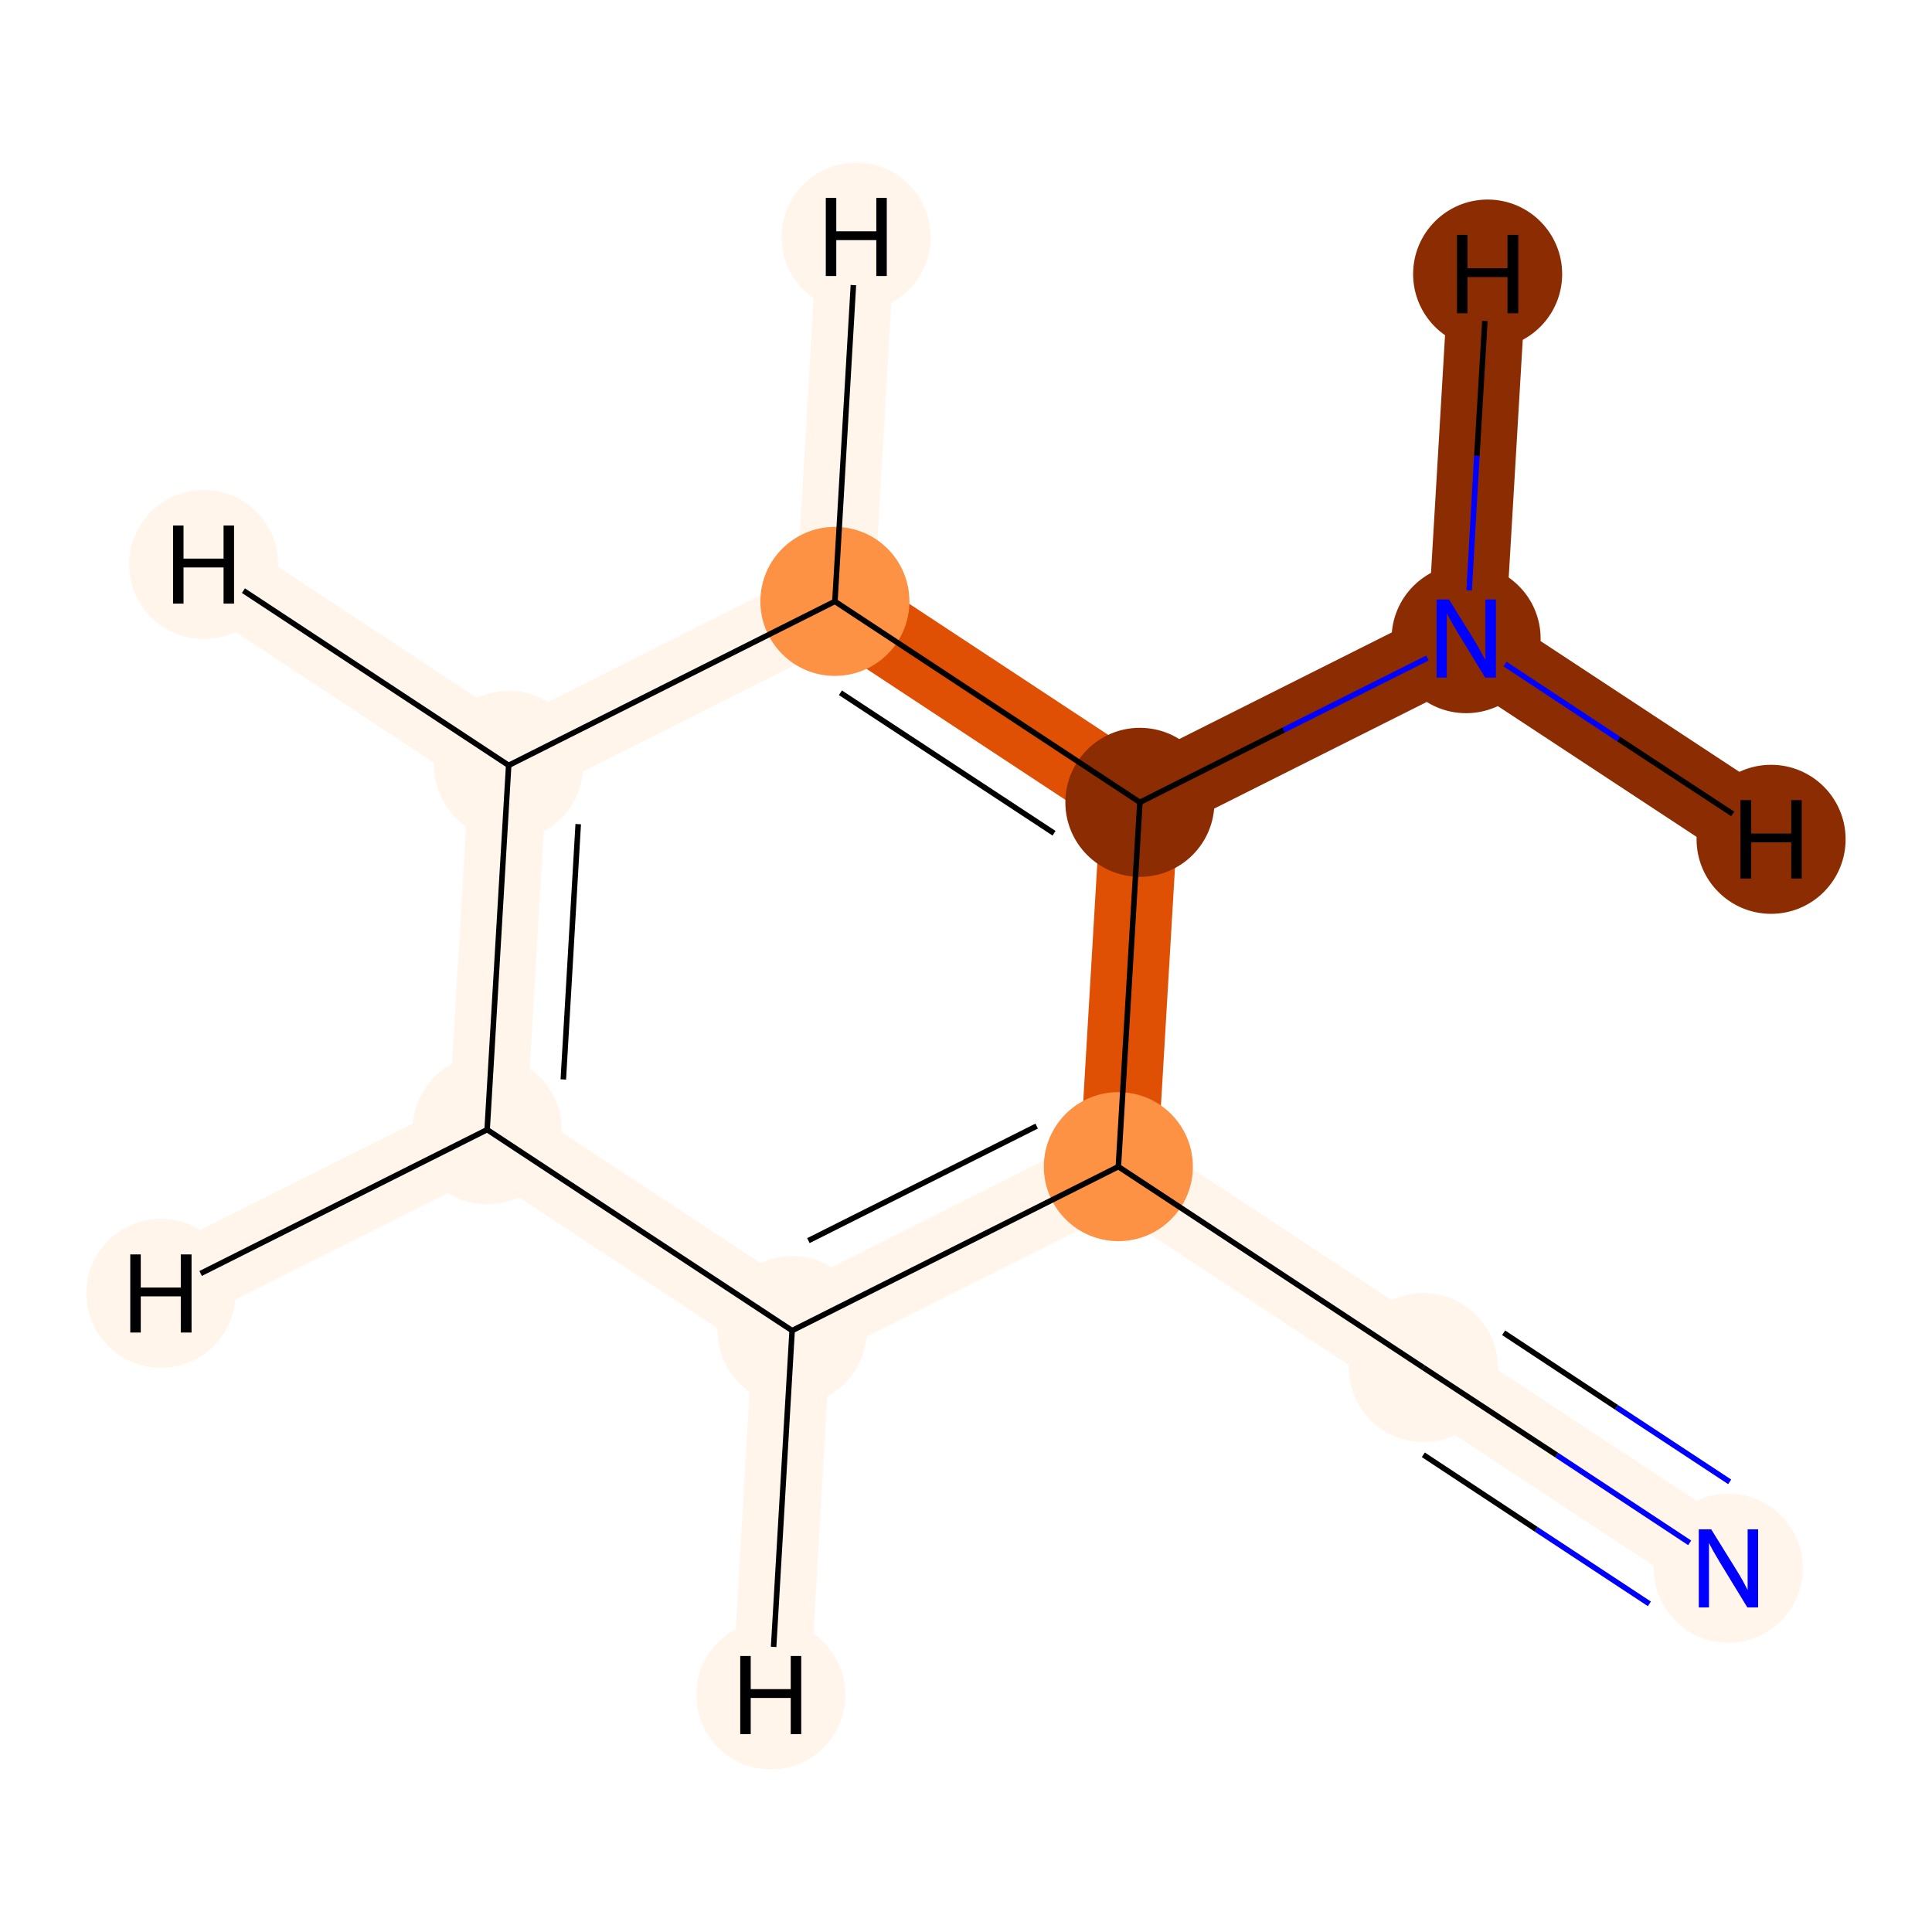 <?xml version='1.0' encoding='iso-8859-1'?>
<svg version='1.1' baseProfile='full'
              xmlns='http://www.w3.org/2000/svg'
                      xmlns:rdkit='http://www.rdkit.org/xml'
                      xmlns:xlink='http://www.w3.org/1999/xlink'
                  xml:space='preserve'
width='700px' height='700px' viewBox='0 0 700 700'>
<!-- END OF HEADER -->
<rect style='opacity:1.0;fill:#FFFFFF;stroke:none' width='700.0' height='700.0' x='0.0' y='0.0'> </rect>
<path d='M 626.2,568.2 L 515.7,495.5' style='fill:none;fill-rule:evenodd;stroke:#FFF5EB;stroke-width:28.2px;stroke-linecap:butt;stroke-linejoin:miter;stroke-opacity:1' />
<path d='M 515.7,495.5 L 405.2,422.7' style='fill:none;fill-rule:evenodd;stroke:#FFF5EB;stroke-width:28.2px;stroke-linecap:butt;stroke-linejoin:miter;stroke-opacity:1' />
<path d='M 405.2,422.7 L 287.0,482.1' style='fill:none;fill-rule:evenodd;stroke:#FFF5EB;stroke-width:28.2px;stroke-linecap:butt;stroke-linejoin:miter;stroke-opacity:1' />
<path d='M 405.2,422.7 L 413.0,290.7' style='fill:none;fill-rule:evenodd;stroke:#DF5005;stroke-width:28.2px;stroke-linecap:butt;stroke-linejoin:miter;stroke-opacity:1' />
<path d='M 287.0,482.1 L 176.5,409.3' style='fill:none;fill-rule:evenodd;stroke:#FFF5EB;stroke-width:28.2px;stroke-linecap:butt;stroke-linejoin:miter;stroke-opacity:1' />
<path d='M 287.0,482.1 L 279.3,614.1' style='fill:none;fill-rule:evenodd;stroke:#FFF5EB;stroke-width:28.2px;stroke-linecap:butt;stroke-linejoin:miter;stroke-opacity:1' />
<path d='M 176.5,409.3 L 184.3,277.3' style='fill:none;fill-rule:evenodd;stroke:#FFF5EB;stroke-width:28.2px;stroke-linecap:butt;stroke-linejoin:miter;stroke-opacity:1' />
<path d='M 176.5,409.3 L 58.3,468.6' style='fill:none;fill-rule:evenodd;stroke:#FFF5EB;stroke-width:28.2px;stroke-linecap:butt;stroke-linejoin:miter;stroke-opacity:1' />
<path d='M 184.3,277.3 L 302.5,217.9' style='fill:none;fill-rule:evenodd;stroke:#FFF5EB;stroke-width:28.2px;stroke-linecap:butt;stroke-linejoin:miter;stroke-opacity:1' />
<path d='M 184.3,277.3 L 73.8,204.5' style='fill:none;fill-rule:evenodd;stroke:#FFF5EB;stroke-width:28.2px;stroke-linecap:butt;stroke-linejoin:miter;stroke-opacity:1' />
<path d='M 302.5,217.9 L 413.0,290.7' style='fill:none;fill-rule:evenodd;stroke:#DF5005;stroke-width:28.2px;stroke-linecap:butt;stroke-linejoin:miter;stroke-opacity:1' />
<path d='M 302.5,217.9 L 310.2,85.9' style='fill:none;fill-rule:evenodd;stroke:#FFF5EB;stroke-width:28.2px;stroke-linecap:butt;stroke-linejoin:miter;stroke-opacity:1' />
<path d='M 413.0,290.7 L 531.2,231.4' style='fill:none;fill-rule:evenodd;stroke:#8C2C03;stroke-width:28.2px;stroke-linecap:butt;stroke-linejoin:miter;stroke-opacity:1' />
<path d='M 531.2,231.4 L 641.7,304.1' style='fill:none;fill-rule:evenodd;stroke:#8C2C03;stroke-width:28.2px;stroke-linecap:butt;stroke-linejoin:miter;stroke-opacity:1' />
<path d='M 531.2,231.4 L 539.0,99.3' style='fill:none;fill-rule:evenodd;stroke:#8C2C03;stroke-width:28.2px;stroke-linecap:butt;stroke-linejoin:miter;stroke-opacity:1' />
<ellipse cx='626.2' cy='568.2' rx='26.5' ry='26.5'  style='fill:#FFF5EB;fill-rule:evenodd;stroke:#FFF5EB;stroke-width:1.0px;stroke-linecap:butt;stroke-linejoin:miter;stroke-opacity:1' />
<ellipse cx='515.7' cy='495.5' rx='26.5' ry='26.5'  style='fill:#FFF5EB;fill-rule:evenodd;stroke:#FFF5EB;stroke-width:1.0px;stroke-linecap:butt;stroke-linejoin:miter;stroke-opacity:1' />
<ellipse cx='405.2' cy='422.7' rx='26.5' ry='26.5'  style='fill:#FD9244;fill-rule:evenodd;stroke:#FD9244;stroke-width:1.0px;stroke-linecap:butt;stroke-linejoin:miter;stroke-opacity:1' />
<ellipse cx='287.0' cy='482.1' rx='26.5' ry='26.5'  style='fill:#FFF5EB;fill-rule:evenodd;stroke:#FFF5EB;stroke-width:1.0px;stroke-linecap:butt;stroke-linejoin:miter;stroke-opacity:1' />
<ellipse cx='176.5' cy='409.3' rx='26.5' ry='26.5'  style='fill:#FFF5EB;fill-rule:evenodd;stroke:#FFF5EB;stroke-width:1.0px;stroke-linecap:butt;stroke-linejoin:miter;stroke-opacity:1' />
<ellipse cx='184.3' cy='277.3' rx='26.5' ry='26.5'  style='fill:#FFF5EB;fill-rule:evenodd;stroke:#FFF5EB;stroke-width:1.0px;stroke-linecap:butt;stroke-linejoin:miter;stroke-opacity:1' />
<ellipse cx='302.5' cy='217.9' rx='26.5' ry='26.5'  style='fill:#FD9244;fill-rule:evenodd;stroke:#FD9244;stroke-width:1.0px;stroke-linecap:butt;stroke-linejoin:miter;stroke-opacity:1' />
<ellipse cx='413.0' cy='290.7' rx='26.5' ry='26.5'  style='fill:#8C2C03;fill-rule:evenodd;stroke:#8C2C03;stroke-width:1.0px;stroke-linecap:butt;stroke-linejoin:miter;stroke-opacity:1' />
<ellipse cx='531.2' cy='231.4' rx='26.5' ry='26.5'  style='fill:#8C2C03;fill-rule:evenodd;stroke:#8C2C03;stroke-width:1.0px;stroke-linecap:butt;stroke-linejoin:miter;stroke-opacity:1' />
<ellipse cx='279.3' cy='614.1' rx='26.5' ry='26.5'  style='fill:#FFF5EB;fill-rule:evenodd;stroke:#FFF5EB;stroke-width:1.0px;stroke-linecap:butt;stroke-linejoin:miter;stroke-opacity:1' />
<ellipse cx='58.3' cy='468.6' rx='26.5' ry='26.5'  style='fill:#FFF5EB;fill-rule:evenodd;stroke:#FFF5EB;stroke-width:1.0px;stroke-linecap:butt;stroke-linejoin:miter;stroke-opacity:1' />
<ellipse cx='73.8' cy='204.5' rx='26.5' ry='26.5'  style='fill:#FFF5EB;fill-rule:evenodd;stroke:#FFF5EB;stroke-width:1.0px;stroke-linecap:butt;stroke-linejoin:miter;stroke-opacity:1' />
<ellipse cx='310.2' cy='85.9' rx='26.5' ry='26.5'  style='fill:#FFF5EB;fill-rule:evenodd;stroke:#FFF5EB;stroke-width:1.0px;stroke-linecap:butt;stroke-linejoin:miter;stroke-opacity:1' />
<ellipse cx='641.7' cy='304.1' rx='26.5' ry='26.5'  style='fill:#8C2C03;fill-rule:evenodd;stroke:#8C2C03;stroke-width:1.0px;stroke-linecap:butt;stroke-linejoin:miter;stroke-opacity:1' />
<ellipse cx='539.0' cy='99.3' rx='26.5' ry='26.5'  style='fill:#8C2C03;fill-rule:evenodd;stroke:#8C2C03;stroke-width:1.0px;stroke-linecap:butt;stroke-linejoin:miter;stroke-opacity:1' />
<path class='bond-0 atom-0 atom-1' d='M 612.2,559.0 L 564.0,527.2' style='fill:none;fill-rule:evenodd;stroke:#0000FF;stroke-width:2.0px;stroke-linecap:butt;stroke-linejoin:miter;stroke-opacity:1' />
<path class='bond-0 atom-0 atom-1' d='M 564.0,527.2 L 515.7,495.5' style='fill:none;fill-rule:evenodd;stroke:#000000;stroke-width:2.0px;stroke-linecap:butt;stroke-linejoin:miter;stroke-opacity:1' />
<path class='bond-0 atom-0 atom-1' d='M 626.7,536.9 L 585.7,509.9' style='fill:none;fill-rule:evenodd;stroke:#0000FF;stroke-width:2.0px;stroke-linecap:butt;stroke-linejoin:miter;stroke-opacity:1' />
<path class='bond-0 atom-0 atom-1' d='M 585.7,509.9 L 544.8,482.9' style='fill:none;fill-rule:evenodd;stroke:#000000;stroke-width:2.0px;stroke-linecap:butt;stroke-linejoin:miter;stroke-opacity:1' />
<path class='bond-0 atom-0 atom-1' d='M 597.6,581.1 L 556.6,554.1' style='fill:none;fill-rule:evenodd;stroke:#0000FF;stroke-width:2.0px;stroke-linecap:butt;stroke-linejoin:miter;stroke-opacity:1' />
<path class='bond-0 atom-0 atom-1' d='M 556.6,554.1 L 515.7,527.1' style='fill:none;fill-rule:evenodd;stroke:#000000;stroke-width:2.0px;stroke-linecap:butt;stroke-linejoin:miter;stroke-opacity:1' />
<path class='bond-1 atom-1 atom-2' d='M 515.7,495.5 L 405.2,422.7' style='fill:none;fill-rule:evenodd;stroke:#000000;stroke-width:2.0px;stroke-linecap:butt;stroke-linejoin:miter;stroke-opacity:1' />
<path class='bond-2 atom-2 atom-3' d='M 405.2,422.7 L 287.0,482.1' style='fill:none;fill-rule:evenodd;stroke:#000000;stroke-width:2.0px;stroke-linecap:butt;stroke-linejoin:miter;stroke-opacity:1' />
<path class='bond-2 atom-2 atom-3' d='M 375.6,408.0 L 292.9,449.5' style='fill:none;fill-rule:evenodd;stroke:#000000;stroke-width:2.0px;stroke-linecap:butt;stroke-linejoin:miter;stroke-opacity:1' />
<path class='bond-8 atom-7 atom-2' d='M 413.0,290.7 L 405.2,422.7' style='fill:none;fill-rule:evenodd;stroke:#000000;stroke-width:2.0px;stroke-linecap:butt;stroke-linejoin:miter;stroke-opacity:1' />
<path class='bond-3 atom-3 atom-4' d='M 287.0,482.1 L 176.5,409.3' style='fill:none;fill-rule:evenodd;stroke:#000000;stroke-width:2.0px;stroke-linecap:butt;stroke-linejoin:miter;stroke-opacity:1' />
<path class='bond-9 atom-3 atom-9' d='M 287.0,482.1 L 280.3,596.7' style='fill:none;fill-rule:evenodd;stroke:#000000;stroke-width:2.0px;stroke-linecap:butt;stroke-linejoin:miter;stroke-opacity:1' />
<path class='bond-4 atom-4 atom-5' d='M 176.5,409.3 L 184.3,277.3' style='fill:none;fill-rule:evenodd;stroke:#000000;stroke-width:2.0px;stroke-linecap:butt;stroke-linejoin:miter;stroke-opacity:1' />
<path class='bond-4 atom-4 atom-5' d='M 204.1,391.1 L 209.5,298.6' style='fill:none;fill-rule:evenodd;stroke:#000000;stroke-width:2.0px;stroke-linecap:butt;stroke-linejoin:miter;stroke-opacity:1' />
<path class='bond-10 atom-4 atom-10' d='M 176.5,409.3 L 72.7,461.4' style='fill:none;fill-rule:evenodd;stroke:#000000;stroke-width:2.0px;stroke-linecap:butt;stroke-linejoin:miter;stroke-opacity:1' />
<path class='bond-5 atom-5 atom-6' d='M 184.3,277.3 L 302.5,217.9' style='fill:none;fill-rule:evenodd;stroke:#000000;stroke-width:2.0px;stroke-linecap:butt;stroke-linejoin:miter;stroke-opacity:1' />
<path class='bond-11 atom-5 atom-11' d='M 184.3,277.3 L 88.2,214.0' style='fill:none;fill-rule:evenodd;stroke:#000000;stroke-width:2.0px;stroke-linecap:butt;stroke-linejoin:miter;stroke-opacity:1' />
<path class='bond-6 atom-6 atom-7' d='M 302.5,217.9 L 413.0,290.7' style='fill:none;fill-rule:evenodd;stroke:#000000;stroke-width:2.0px;stroke-linecap:butt;stroke-linejoin:miter;stroke-opacity:1' />
<path class='bond-6 atom-6 atom-7' d='M 304.5,251.0 L 381.9,301.9' style='fill:none;fill-rule:evenodd;stroke:#000000;stroke-width:2.0px;stroke-linecap:butt;stroke-linejoin:miter;stroke-opacity:1' />
<path class='bond-12 atom-6 atom-12' d='M 302.5,217.9 L 309.2,103.3' style='fill:none;fill-rule:evenodd;stroke:#000000;stroke-width:2.0px;stroke-linecap:butt;stroke-linejoin:miter;stroke-opacity:1' />
<path class='bond-7 atom-7 atom-8' d='M 413.0,290.7 L 465.1,264.5' style='fill:none;fill-rule:evenodd;stroke:#000000;stroke-width:2.0px;stroke-linecap:butt;stroke-linejoin:miter;stroke-opacity:1' />
<path class='bond-7 atom-7 atom-8' d='M 465.1,264.5 L 517.2,238.4' style='fill:none;fill-rule:evenodd;stroke:#0000FF;stroke-width:2.0px;stroke-linecap:butt;stroke-linejoin:miter;stroke-opacity:1' />
<path class='bond-13 atom-8 atom-13' d='M 545.3,240.6 L 586.5,267.8' style='fill:none;fill-rule:evenodd;stroke:#0000FF;stroke-width:2.0px;stroke-linecap:butt;stroke-linejoin:miter;stroke-opacity:1' />
<path class='bond-13 atom-8 atom-13' d='M 586.5,267.8 L 627.8,294.9' style='fill:none;fill-rule:evenodd;stroke:#000000;stroke-width:2.0px;stroke-linecap:butt;stroke-linejoin:miter;stroke-opacity:1' />
<path class='bond-14 atom-8 atom-14' d='M 532.3,213.9 L 535.1,165.1' style='fill:none;fill-rule:evenodd;stroke:#0000FF;stroke-width:2.0px;stroke-linecap:butt;stroke-linejoin:miter;stroke-opacity:1' />
<path class='bond-14 atom-8 atom-14' d='M 535.1,165.1 L 538.0,116.3' style='fill:none;fill-rule:evenodd;stroke:#000000;stroke-width:2.0px;stroke-linecap:butt;stroke-linejoin:miter;stroke-opacity:1' />
<path  class='atom-0' d='M 620.0 554.1
L 629.3 569.1
Q 630.2 570.5, 631.7 573.2
Q 633.1 575.9, 633.2 576.1
L 633.2 554.1
L 637.0 554.1
L 637.0 582.4
L 633.1 582.4
L 623.1 566.0
Q 622.0 564.1, 620.7 561.9
Q 619.5 559.7, 619.2 559.0
L 619.2 582.4
L 615.5 582.4
L 615.5 554.1
L 620.0 554.1
' fill='#0000FF'/>
<path  class='atom-8' d='M 525.0 217.2
L 534.3 232.2
Q 535.2 233.7, 536.7 236.4
Q 538.1 239.0, 538.2 239.2
L 538.2 217.2
L 542.0 217.2
L 542.0 245.5
L 538.1 245.5
L 528.1 229.1
Q 527.0 227.2, 525.7 225.0
Q 524.5 222.8, 524.2 222.1
L 524.2 245.5
L 520.5 245.5
L 520.5 217.2
L 525.0 217.2
' fill='#0000FF'/>
<path  class='atom-9' d='M 268.2 600.0
L 272.0 600.0
L 272.0 612.0
L 286.5 612.0
L 286.5 600.0
L 290.3 600.0
L 290.3 628.3
L 286.5 628.3
L 286.5 615.2
L 272.0 615.2
L 272.0 628.3
L 268.2 628.3
L 268.2 600.0
' fill='#000000'/>
<path  class='atom-10' d='M 47.2 454.5
L 51.0 454.5
L 51.0 466.5
L 65.5 466.5
L 65.5 454.5
L 69.4 454.5
L 69.4 482.8
L 65.5 482.8
L 65.5 469.7
L 51.0 469.7
L 51.0 482.8
L 47.2 482.8
L 47.2 454.5
' fill='#000000'/>
<path  class='atom-11' d='M 62.7 190.4
L 66.5 190.4
L 66.5 202.4
L 81.0 202.4
L 81.0 190.4
L 84.8 190.4
L 84.8 218.7
L 81.0 218.7
L 81.0 205.6
L 66.5 205.6
L 66.5 218.7
L 62.7 218.7
L 62.7 190.4
' fill='#000000'/>
<path  class='atom-12' d='M 299.2 71.7
L 303.0 71.7
L 303.0 83.8
L 317.5 83.8
L 317.5 71.7
L 321.3 71.7
L 321.3 100.0
L 317.5 100.0
L 317.5 87.0
L 303.0 87.0
L 303.0 100.0
L 299.2 100.0
L 299.2 71.7
' fill='#000000'/>
<path  class='atom-13' d='M 630.6 289.9
L 634.5 289.9
L 634.5 302.0
L 649.0 302.0
L 649.0 289.9
L 652.8 289.9
L 652.8 318.3
L 649.0 318.3
L 649.0 305.2
L 634.5 305.2
L 634.5 318.3
L 630.6 318.3
L 630.6 289.9
' fill='#000000'/>
<path  class='atom-14' d='M 527.9 85.1
L 531.7 85.1
L 531.7 97.2
L 546.2 97.2
L 546.2 85.1
L 550.1 85.1
L 550.1 113.5
L 546.2 113.5
L 546.2 100.4
L 531.7 100.4
L 531.7 113.5
L 527.9 113.5
L 527.9 85.1
' fill='#000000'/>
</svg>
